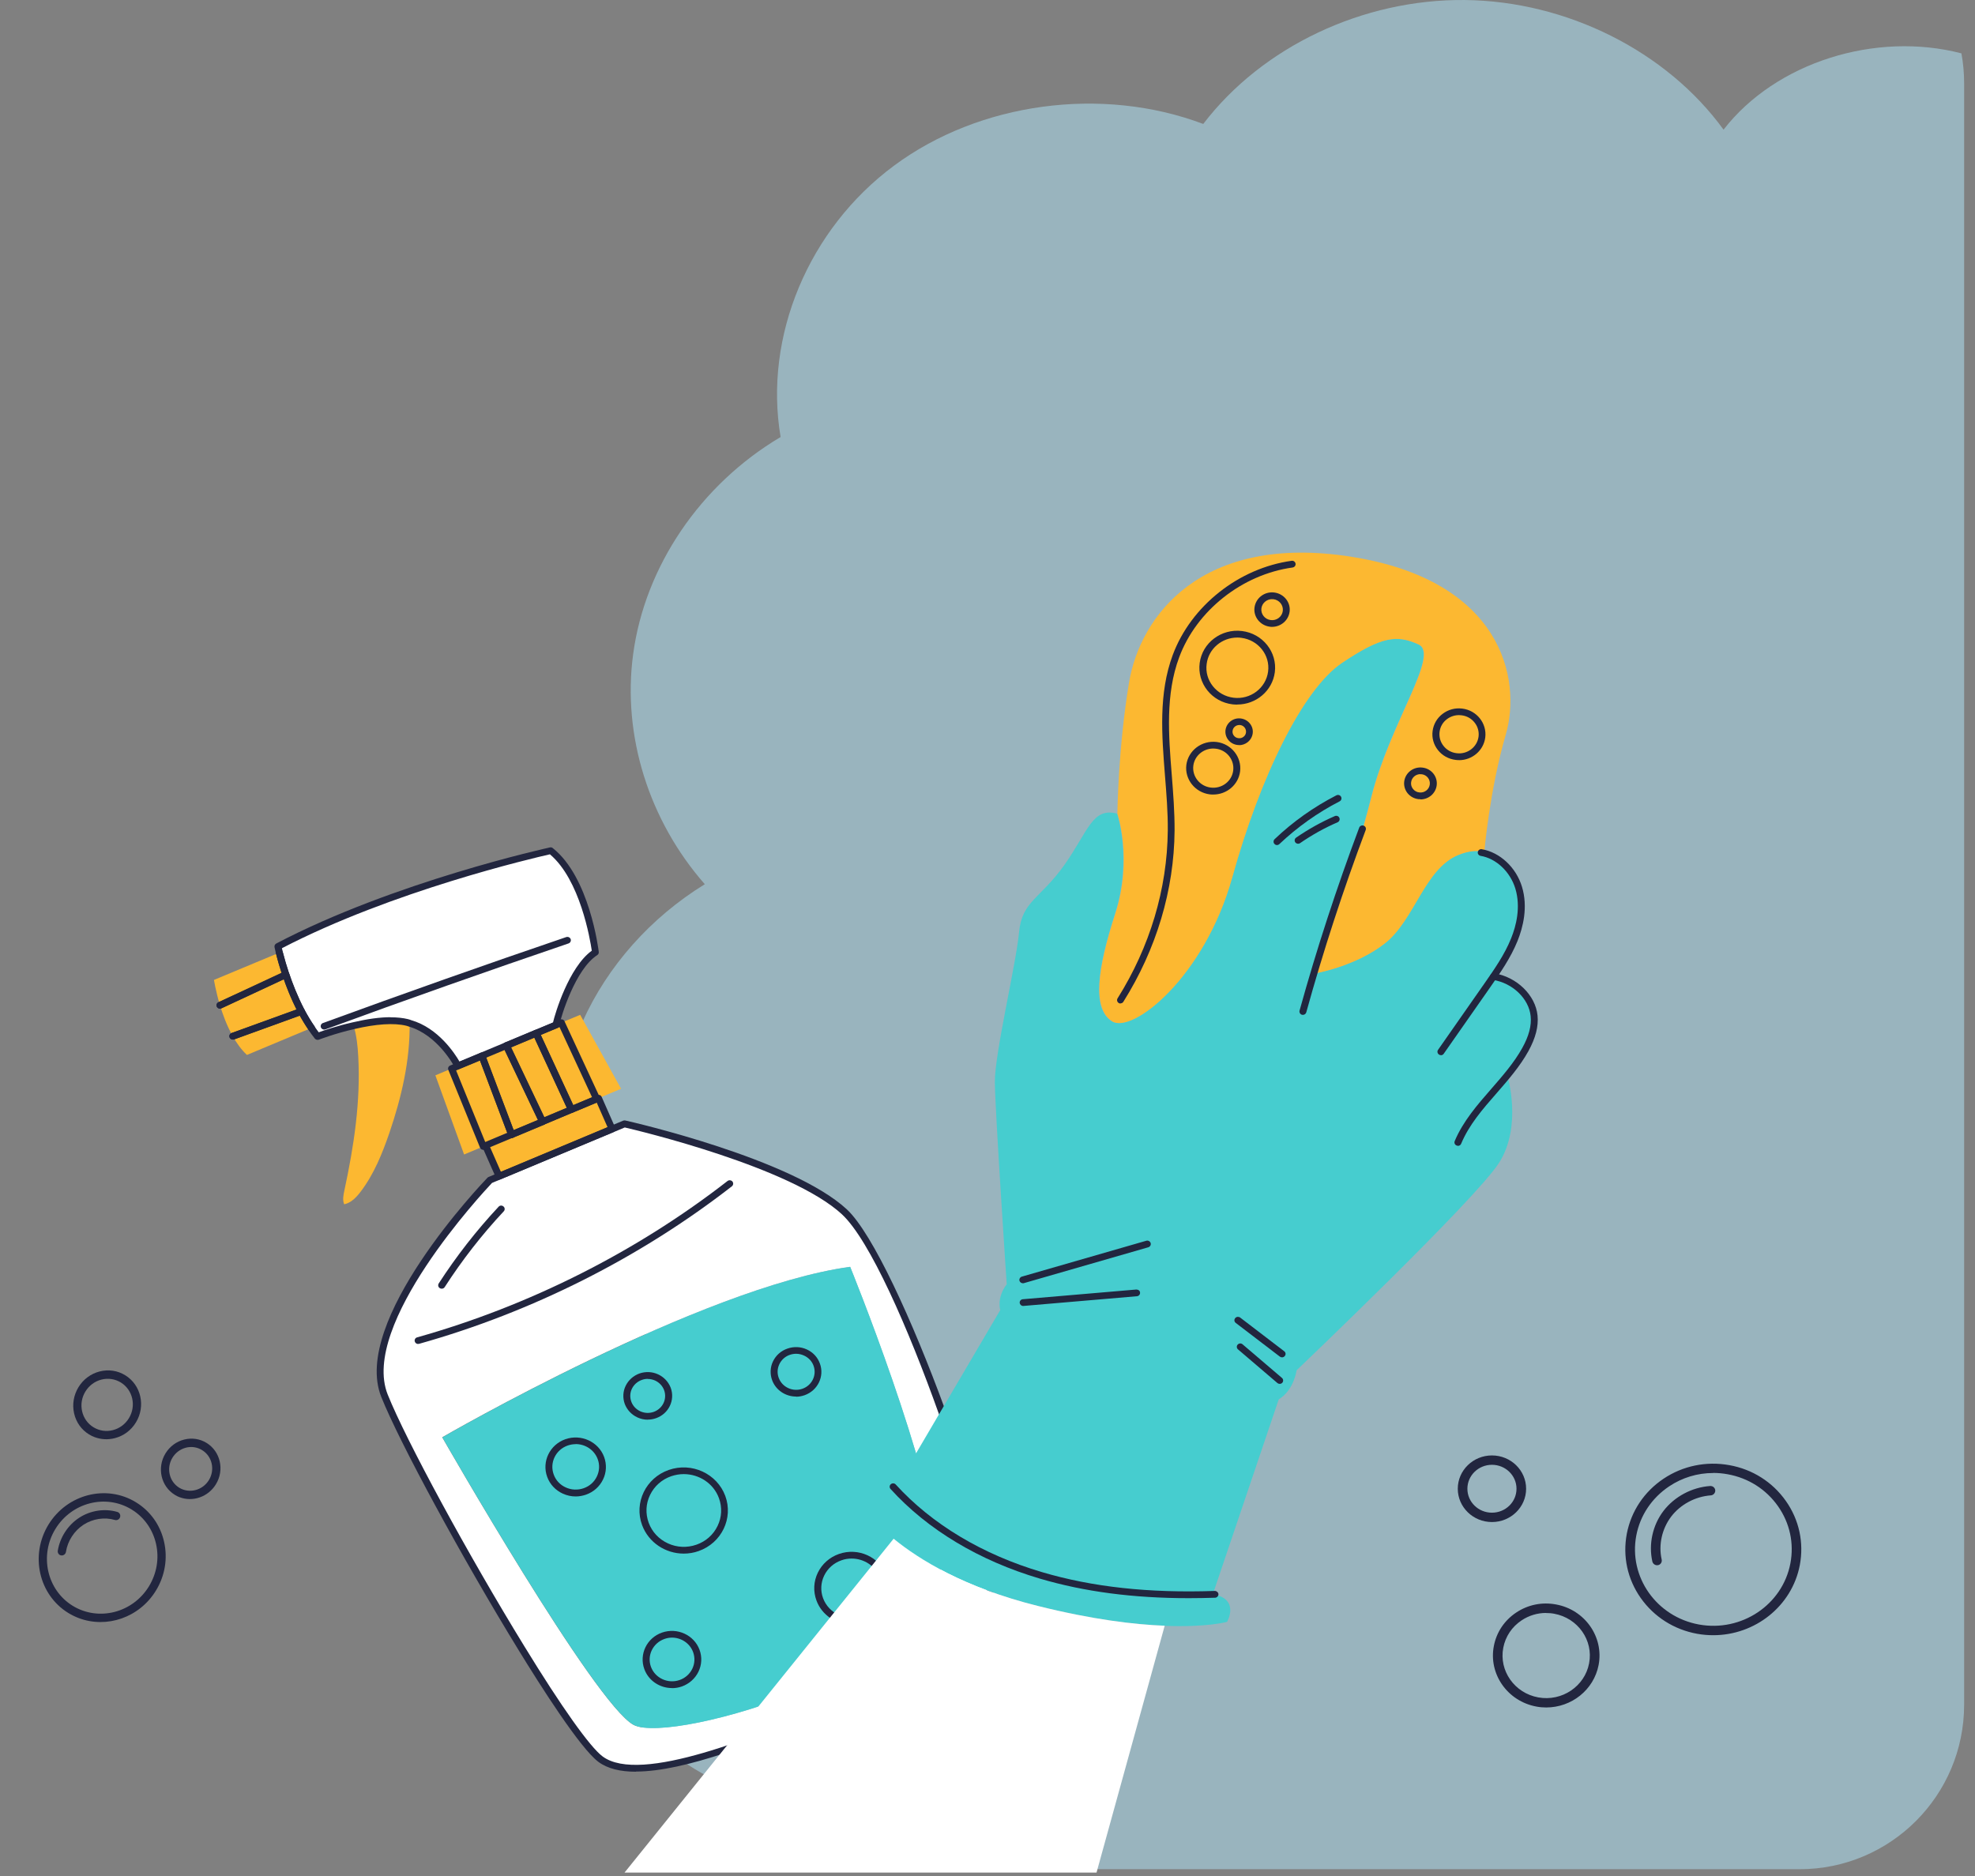 <svg width="120" height="114" viewBox="0 0 120 114" fill="none" xmlns="http://www.w3.org/2000/svg">
<rect x="0" y="0" width="120" height="114" fill="#808080" stroke="none"/>
<path opacity="0.5" fill-rule="evenodd" clip-rule="evenodd" d="M119.175 3.242C119.284 3.832 119.34 4.44 119.34 5.061V103.588C119.34 109.111 114.863 113.588 109.34 113.588H41.485C42.224 111.752 43.478 110.094 45.131 108.897C42.787 108.055 40.684 106.675 39.01 104.925C35.705 101.47 34.15 96.76 35.149 92.19C35.945 88.543 38.236 85.184 41.435 82.961C39.49 81.529 37.853 79.742 36.621 77.727C33.699 72.98 33.121 67.177 35.389 62.098C36.913 58.697 39.538 55.754 42.823 53.731C39.437 49.877 37.8 44.71 38.469 39.757C39.182 34.42 42.555 29.444 47.429 26.557C46.393 20.444 49.127 13.91 54.324 10.064C59.514 6.217 66.957 5.213 73.109 7.532C76.692 2.836 82.82 -0.065 89.009 0.001C95.191 0.068 101.26 3.109 104.722 7.879C107.9 3.78 113.968 1.89 119.175 3.242Z" fill="#B2E9FD"/>
<g clip-path="url(#clip0_399_4649)">
<path d="M4.786 98.328C4.57 98.246 4.359 98.143 4.154 98.019C2.353 96.913 1.811 94.507 2.942 92.651C4.076 90.796 6.461 90.184 8.261 91.29C9.135 91.824 9.742 92.678 9.97 93.693C10.199 94.707 10.023 95.759 9.473 96.658C8.469 98.302 6.48 98.967 4.786 98.328ZM3.366 92.911C2.38 94.524 2.854 96.621 4.419 97.582C5.986 98.541 8.063 98.012 9.049 96.399C9.526 95.615 9.681 94.699 9.481 93.817C9.281 92.933 8.753 92.191 7.995 91.727C6.426 90.767 4.352 91.298 3.366 92.911Z" fill="#22263F"/>
<path d="M3.666 94.507C3.559 94.467 3.491 94.354 3.511 94.236C3.64 93.426 4.126 92.675 4.812 92.23C5.498 91.783 6.366 91.652 7.133 91.878C7.261 91.917 7.338 92.057 7.297 92.191C7.256 92.327 7.116 92.402 6.985 92.365C6.353 92.179 5.638 92.288 5.075 92.654C4.511 93.022 4.11 93.638 4.007 94.303C3.985 94.441 3.856 94.538 3.721 94.519C3.703 94.515 3.684 94.511 3.669 94.505L3.666 94.507Z" fill="#22263F"/>
<path d="M10.918 90.985C10.816 90.947 10.718 90.898 10.622 90.838C9.777 90.318 9.524 89.189 10.054 88.321C10.312 87.898 10.716 87.598 11.189 87.479C11.66 87.359 12.145 87.431 12.552 87.684C13.395 88.201 13.65 89.331 13.117 90.198C12.646 90.969 11.712 91.282 10.919 90.983L10.918 90.985ZM12.062 88.013C11.821 87.922 11.556 87.907 11.297 87.972C10.956 88.06 10.664 88.276 10.477 88.583C10.094 89.212 10.277 90.028 10.889 90.405C11.501 90.776 12.307 90.57 12.693 89.941C13.076 89.312 12.893 88.496 12.282 88.122C12.211 88.078 12.139 88.042 12.062 88.013Z" fill="#22263F"/>
<path d="M5.757 87.335C5.637 87.29 5.524 87.236 5.414 87.168C4.948 86.884 4.625 86.429 4.502 85.886C4.379 85.344 4.475 84.779 4.766 84.299C5.06 83.817 5.516 83.478 6.054 83.34C6.591 83.204 7.144 83.284 7.609 83.571C8.572 84.162 8.863 85.448 8.258 86.437C7.967 86.917 7.51 87.258 6.973 87.394C6.562 87.499 6.141 87.477 5.758 87.333L5.757 87.335ZM5.19 84.558C4.967 84.921 4.895 85.349 4.989 85.761C5.082 86.17 5.327 86.516 5.68 86.731C6.035 86.947 6.452 87.011 6.861 86.905C7.265 86.801 7.613 86.544 7.833 86.18C8.291 85.431 8.07 84.457 7.342 84.01C6.989 83.795 6.573 83.731 6.165 83.834C5.758 83.937 5.413 84.195 5.19 84.558Z" fill="#22263F"/>
</g>
<path d="M51.298 73.64C54.613 76.71 60.846 95.096 60.12 96.948C59.393 98.806 55.566 101.705 50.444 103.847C45.329 105.988 38.776 108.624 36.474 106.89C35.599 106.225 33.738 103.514 31.678 100.153C28.347 94.721 24.476 87.624 23.352 84.811C21.535 80.253 29.762 71.707 29.762 71.707L30.318 71.476L37.19 68.604L37.939 68.293C37.939 68.293 47.978 70.569 51.298 73.64ZM57.151 95.15C56.661 89.266 51.651 76.979 51.651 76.979C42.625 78.213 26.866 87.339 26.866 87.339C26.866 87.339 36.128 103.551 38.49 104.813C40.852 106.08 57.636 101.028 57.146 95.145L57.151 95.15Z" fill="white"/>
<path d="M51.656 76.979C51.656 76.979 56.667 89.266 57.157 95.15C57.647 101.034 40.863 106.08 38.501 104.818C36.138 103.551 26.877 87.345 26.877 87.345C26.877 87.345 42.631 78.219 51.661 76.984L51.656 76.979Z" fill="#46CDCF"/>
<path d="M33.468 51.689C35.654 53.423 36.188 57.862 36.188 57.862C34.679 58.84 33.815 62.082 33.798 62.227L33.815 62.27L32.576 62.785L30.764 63.542L29.277 64.165L27.818 64.771L27.807 64.734C27.807 64.734 26.783 62.721 24.889 62.173C24.839 62.152 24.789 62.141 24.745 62.125C23.804 61.894 22.554 62.066 21.48 62.324C20.263 62.603 19.294 62.978 19.294 62.978C19.162 62.812 19.035 62.635 18.919 62.463C18.694 62.136 18.49 61.797 18.308 61.448C17.906 60.681 17.598 59.897 17.372 59.226C17.179 58.668 17.053 58.19 16.976 57.884C16.921 57.648 16.893 57.508 16.893 57.508C24.118 53.718 33.468 51.684 33.468 51.684V51.689Z" fill="white"/>
<path d="M35.252 61.669L37.736 66.162L36.37 66.736L36.255 66.784L34.102 62.146L35.252 61.669Z" fill="#FCB831"/>
<path d="M36.37 66.736L37.196 68.61L30.323 71.482L29.503 69.608L31.089 68.948L32.961 68.164L34.723 67.423L36.254 66.784L36.37 66.736Z" fill="#FCB831"/>
<path d="M34.101 62.146L36.254 66.784L34.723 67.423L32.576 62.785L33.809 62.27L34.101 62.146Z" fill="#FCB831"/>
<path d="M32.576 62.785L34.723 67.423L32.961 68.164L32.923 68.067L30.764 63.542L32.576 62.785Z" fill="#FCB831"/>
<path d="M32.923 68.067L32.962 68.164L31.09 68.948L31.034 68.824L29.278 64.165L30.765 63.542L32.923 68.067Z" fill="#FCB831"/>
<path d="M31.034 68.824L31.089 68.948L29.503 69.608L29.365 69.667L27.438 64.932L27.818 64.777L29.277 64.165L31.034 68.824Z" fill="#FCB831"/>
<path d="M27.438 64.932L29.366 69.667L28.198 70.156L26.453 65.346L27.438 64.932Z" fill="#FCB831"/>
<path d="M24.745 62.13C24.789 62.146 24.833 62.152 24.888 62.178C24.922 64.438 24.393 66.688 23.66 68.84C23.226 70.102 22.719 71.358 21.909 72.421C21.651 72.759 21.337 73.092 20.913 73.183C20.803 72.926 20.863 72.625 20.924 72.341C21.502 69.656 21.92 66.924 21.766 64.186C21.733 63.563 21.667 62.93 21.485 62.334C22.554 62.082 23.809 61.91 24.751 62.136L24.745 62.13Z" fill="#FCB831"/>
<path d="M18.919 62.468L15.004 64.106C14.663 63.789 14.382 63.392 14.14 62.968L18.275 61.47L18.303 61.454C18.49 61.803 18.688 62.141 18.914 62.468H18.919Z" fill="#FCB831"/>
<path d="M18.309 61.454L18.281 61.47L14.146 62.968C13.793 62.356 13.546 61.679 13.364 61.089L17.306 59.258L17.372 59.237C17.598 59.908 17.907 60.686 18.309 61.459V61.454Z" fill="#FCB831"/>
<path d="M13 59.548L16.976 57.889C17.053 58.195 17.185 58.673 17.372 59.231L17.306 59.253L13.363 61.083C13.105 60.219 13 59.543 13 59.543V59.548Z" fill="#FCB831"/>
<path d="M38.644 107.663C37.697 107.663 36.915 107.481 36.348 107.057C35.236 106.214 32.835 102.44 31.502 100.261C28.094 94.704 24.272 87.661 23.165 84.886C21.321 80.264 29.277 71.922 29.619 71.567C29.641 71.546 29.663 71.53 29.691 71.519L37.862 68.1C37.906 68.084 37.95 68.078 37.994 68.089C38.407 68.18 48.126 70.413 51.447 73.484C54.624 76.426 61.155 94.892 60.323 97.018C59.536 99.042 55.417 101.989 50.538 104.029C46.072 105.897 41.574 107.653 38.65 107.653L38.644 107.663ZM29.894 71.884C29.36 72.453 21.86 80.489 23.556 84.741C24.657 87.5 28.462 94.511 31.866 100.051C34.107 103.712 35.836 106.15 36.607 106.729C38.908 108.458 46.078 105.452 50.367 103.659C55.791 101.393 59.282 98.532 59.927 96.879C60.549 95.295 54.541 76.925 51.155 73.79C48.055 70.923 38.842 68.717 37.961 68.513L29.894 71.884Z" fill="#22263F"/>
<path d="M27.818 64.981C27.791 64.981 27.763 64.975 27.736 64.965C27.681 64.943 27.642 64.9 27.62 64.847C27.604 64.809 26.607 62.892 24.828 62.377C24.779 62.356 24.757 62.35 24.735 62.345L24.674 62.329C23.942 62.152 22.846 62.221 21.53 62.533C20.346 62.801 19.382 63.177 19.377 63.177C19.289 63.209 19.19 63.182 19.129 63.112C18.991 62.941 18.865 62.764 18.744 62.586C18.54 62.291 18.336 61.953 18.122 61.556C17.664 60.681 17.351 59.849 17.169 59.301C17.02 58.866 16.883 58.41 16.767 57.943C16.706 57.696 16.679 57.556 16.679 57.556C16.662 57.471 16.706 57.379 16.783 57.336C23.953 53.573 33.319 51.517 33.413 51.496C33.474 51.48 33.54 51.496 33.589 51.539C35.814 53.305 36.359 57.664 36.381 57.846C36.392 57.921 36.353 57.997 36.288 58.039C34.949 58.904 34.096 61.776 34.002 62.216C34.03 62.313 33.98 62.42 33.881 62.463L27.884 64.965C27.884 64.965 27.829 64.981 27.802 64.981H27.818ZM23.733 61.819C24.129 61.819 24.487 61.856 24.795 61.931L24.85 61.948C24.889 61.958 24.933 61.969 24.977 61.991C26.64 62.468 27.642 64.036 27.918 64.508L33.6 62.136C33.721 61.604 34.558 58.786 35.957 57.771C35.852 57.068 35.247 53.461 33.413 51.914C32.389 52.145 23.826 54.142 17.13 57.621C17.141 57.68 17.158 57.755 17.18 57.841C17.296 58.292 17.428 58.737 17.571 59.167C17.747 59.698 18.055 60.514 18.496 61.357C18.7 61.738 18.898 62.066 19.096 62.35C19.184 62.479 19.272 62.608 19.366 62.731C19.685 62.613 20.478 62.34 21.431 62.125C22.306 61.921 23.072 61.813 23.727 61.813L23.733 61.819Z" fill="#22263F"/>
<path d="M30.324 71.686C30.241 71.686 30.164 71.637 30.131 71.562L29.305 69.694C29.283 69.646 29.283 69.587 29.305 69.538C29.327 69.49 29.366 69.447 29.415 69.425L36.282 66.548C36.386 66.505 36.513 66.548 36.557 66.656L37.383 68.529C37.405 68.577 37.405 68.636 37.383 68.685C37.361 68.733 37.323 68.776 37.273 68.797L30.401 71.669C30.401 71.669 30.346 71.686 30.318 71.686H30.324ZM29.779 69.715L30.434 71.208L36.915 68.497L36.254 66.999L29.773 69.715H29.779Z" fill="#22263F"/>
<path d="M34.723 67.627C34.641 67.627 34.563 67.584 34.53 67.509L32.383 62.871C32.361 62.823 32.355 62.764 32.383 62.71C32.405 62.656 32.444 62.619 32.498 62.597L34.024 61.958C34.129 61.915 34.255 61.958 34.299 62.06L36.452 66.698C36.474 66.747 36.48 66.806 36.452 66.86C36.43 66.913 36.392 66.951 36.337 66.972L34.806 67.611C34.806 67.611 34.751 67.627 34.723 67.627ZM32.856 62.892L34.828 67.155L35.973 66.677L33.996 62.415L32.856 62.892Z" fill="#22263F"/>
<path d="M32.961 68.368C32.878 68.368 32.801 68.32 32.768 68.245L32.724 68.148L30.571 63.628C30.549 63.58 30.543 63.52 30.565 63.467C30.587 63.413 30.626 63.376 30.681 63.349L32.493 62.592C32.597 62.549 32.718 62.592 32.768 62.694L34.915 67.332C34.938 67.38 34.943 67.439 34.915 67.493C34.888 67.547 34.855 67.584 34.8 67.606L33.043 68.347C33.043 68.347 32.988 68.363 32.961 68.363V68.368ZM31.044 63.649L33.065 67.896L34.436 67.321L32.465 63.059L31.044 63.655V63.649Z" fill="#22263F"/>
<path d="M31.089 69.152C31.089 69.152 31.034 69.152 31.012 69.136C30.962 69.114 30.918 69.077 30.896 69.023L30.847 68.905L29.084 64.234C29.046 64.127 29.101 64.009 29.211 63.971C29.321 63.934 29.442 63.987 29.481 64.095L31.21 68.674L32.691 68.057L30.582 63.628C30.533 63.526 30.582 63.402 30.687 63.354C30.792 63.306 30.918 63.354 30.968 63.456L33.17 68.084C33.192 68.132 33.192 68.191 33.17 68.239C33.148 68.287 33.11 68.33 33.055 68.352L31.183 69.136C31.183 69.136 31.127 69.152 31.1 69.152H31.089Z" fill="#22263F"/>
<path d="M29.366 69.871C29.338 69.871 29.311 69.871 29.283 69.855C29.234 69.834 29.189 69.791 29.168 69.742L27.24 65.013C27.196 64.911 27.246 64.793 27.35 64.75L29.195 63.982C29.25 63.961 29.311 63.961 29.36 63.982C29.415 64.004 29.454 64.047 29.476 64.1L31.282 68.873C31.326 68.975 31.282 69.098 31.172 69.141C31.067 69.184 30.941 69.141 30.896 69.034L30.847 68.916L29.162 64.449L27.714 65.05L29.487 69.409C29.575 69.409 29.663 69.452 29.702 69.533C29.746 69.64 29.696 69.758 29.586 69.801L29.448 69.86C29.448 69.86 29.393 69.876 29.366 69.876V69.871Z" fill="#22263F"/>
<path d="M14.146 63.172C14.057 63.172 13.98 63.123 13.947 63.037C13.909 62.93 13.964 62.812 14.074 62.774L18.209 61.277C18.308 61.239 18.452 61.266 18.501 61.357C18.71 61.744 18.903 62.066 19.101 62.35C19.168 62.441 19.14 62.57 19.046 62.635C18.947 62.699 18.821 62.672 18.755 62.581C18.578 62.323 18.402 62.039 18.215 61.711L14.223 63.161C14.223 63.161 14.173 63.172 14.151 63.172H14.146Z" fill="#22263F"/>
<path d="M14.146 63.172C14.057 63.172 13.98 63.123 13.947 63.037C13.909 62.93 13.964 62.812 14.074 62.774L18.022 61.341C17.675 60.654 17.422 59.999 17.251 59.51L13.463 61.276C13.358 61.325 13.232 61.282 13.182 61.18C13.132 61.078 13.177 60.954 13.281 60.906L17.306 59.043C17.361 59.027 17.416 59.027 17.471 59.054C17.521 59.081 17.56 59.124 17.582 59.178C17.758 59.709 18.066 60.52 18.507 61.368C18.534 61.416 18.534 61.475 18.518 61.529C18.501 61.583 18.463 61.626 18.408 61.647C18.402 61.647 18.364 61.668 18.358 61.668L14.223 63.166C14.223 63.166 14.173 63.177 14.151 63.177L14.146 63.172Z" fill="#22263F"/>
<path d="M13.364 61.293C13.286 61.293 13.209 61.25 13.171 61.175C13.121 61.073 13.165 60.949 13.27 60.901L17.108 59.113C16.981 58.732 16.866 58.335 16.767 57.932C16.739 57.819 16.805 57.712 16.921 57.685C17.031 57.658 17.146 57.723 17.174 57.836C17.29 58.286 17.422 58.737 17.565 59.161C17.604 59.269 17.543 59.382 17.438 59.419L17.372 59.441L13.452 61.266C13.424 61.282 13.391 61.287 13.364 61.287V61.293Z" fill="#22263F"/>
<path d="M19.696 62.565C19.613 62.565 19.531 62.517 19.498 62.431C19.459 62.324 19.514 62.205 19.619 62.168C24.509 60.38 29.481 58.619 34.404 56.944C34.514 56.907 34.635 56.966 34.674 57.068C34.712 57.175 34.652 57.293 34.541 57.331C29.624 59.006 24.652 60.761 19.767 62.554C19.745 62.565 19.718 62.565 19.696 62.565Z" fill="#22263F"/>
<path d="M25.406 81.671C25.312 81.671 25.23 81.611 25.202 81.52C25.169 81.413 25.235 81.295 25.346 81.268C32.146 79.357 38.671 76.071 44.205 71.766C44.294 71.696 44.431 71.712 44.503 71.798C44.574 71.89 44.558 72.018 44.47 72.088C38.892 76.426 32.322 79.738 25.467 81.66C25.445 81.665 25.428 81.665 25.406 81.665V81.671Z" fill="#22263F"/>
<path d="M26.833 78.31C26.794 78.31 26.756 78.299 26.723 78.278C26.623 78.219 26.596 78.09 26.656 77.993C27.725 76.34 28.947 74.772 30.296 73.328C30.373 73.242 30.506 73.237 30.594 73.317C30.682 73.393 30.687 73.522 30.61 73.607C29.278 75.03 28.072 76.581 27.02 78.213C26.981 78.278 26.91 78.31 26.844 78.31H26.833Z" fill="#22263F"/>
<path d="M58.693 95.215C58.583 95.215 58.489 95.134 58.484 95.021C58.297 92.385 57.663 89.82 56.595 87.388C56.551 87.286 56.595 87.162 56.705 87.119C56.81 87.076 56.936 87.119 56.98 87.227C58.065 89.696 58.715 92.31 58.902 94.994C58.908 95.107 58.82 95.204 58.704 95.215C58.704 95.215 58.693 95.215 58.688 95.215H58.693Z" fill="#22263F"/>
<path d="M34.977 90.936C34.707 90.936 34.443 90.877 34.195 90.764C33.749 90.56 33.413 90.201 33.248 89.75C32.906 88.821 33.402 87.79 34.354 87.457C35.307 87.125 36.364 87.608 36.706 88.536C36.871 88.987 36.849 89.476 36.64 89.905C36.43 90.34 36.061 90.668 35.599 90.829C35.395 90.898 35.186 90.936 34.977 90.936ZM34.977 87.758C34.817 87.758 34.657 87.785 34.498 87.839C33.76 88.096 33.38 88.891 33.644 89.605C33.771 89.954 34.029 90.233 34.376 90.388C34.718 90.544 35.103 90.56 35.461 90.437C35.819 90.313 36.105 90.061 36.265 89.723C36.425 89.39 36.447 89.014 36.315 88.665C36.105 88.102 35.56 87.753 34.977 87.753V87.758Z" fill="#22263F"/>
<path d="M39.354 86.271C39.14 86.271 38.925 86.223 38.727 86.132C38.369 85.965 38.099 85.675 37.961 85.316C37.829 84.951 37.846 84.559 38.016 84.21C38.187 83.861 38.484 83.598 38.853 83.463C39.228 83.335 39.63 83.351 39.988 83.517C40.346 83.684 40.615 83.974 40.753 84.333C41.028 85.079 40.632 85.911 39.861 86.18C39.696 86.239 39.525 86.266 39.36 86.266L39.354 86.271ZM39.354 83.791C39.233 83.791 39.112 83.812 38.996 83.855C38.732 83.947 38.517 84.14 38.396 84.387C38.275 84.634 38.264 84.918 38.358 85.176C38.451 85.434 38.65 85.643 38.903 85.761C39.162 85.879 39.448 85.89 39.712 85.799C40.263 85.605 40.549 85.015 40.351 84.478C40.257 84.22 40.059 84.011 39.806 83.893C39.663 83.829 39.508 83.796 39.354 83.796V83.791Z" fill="#22263F"/>
<path d="M41.545 94.409C40.444 94.409 39.409 93.744 39.013 92.675C38.511 91.317 39.238 89.814 40.631 89.326C42.025 88.837 43.566 89.546 44.068 90.904C44.569 92.262 43.842 93.765 42.449 94.254C42.151 94.361 41.843 94.409 41.54 94.409H41.545ZM41.545 89.578C41.292 89.578 41.033 89.621 40.78 89.707C40.213 89.905 39.756 90.308 39.497 90.845C39.238 91.376 39.211 91.977 39.414 92.536C39.618 93.089 40.031 93.534 40.582 93.787C41.127 94.039 41.744 94.066 42.316 93.867C42.884 93.668 43.341 93.266 43.599 92.729C43.858 92.198 43.886 91.596 43.682 91.038C43.352 90.136 42.476 89.578 41.545 89.578Z" fill="#22263F"/>
<path d="M48.368 84.865C47.735 84.865 47.14 84.483 46.914 83.871C46.777 83.496 46.793 83.082 46.969 82.723C47.146 82.358 47.454 82.084 47.845 81.95C48.23 81.815 48.654 81.832 49.023 82.003C49.398 82.175 49.679 82.476 49.816 82.857C50.103 83.635 49.69 84.499 48.886 84.784C48.715 84.843 48.539 84.875 48.363 84.875L48.368 84.865ZM48.368 82.266C48.242 82.266 48.109 82.288 47.988 82.331C47.707 82.427 47.482 82.631 47.355 82.894C47.228 83.157 47.212 83.458 47.316 83.732C47.526 84.301 48.17 84.596 48.754 84.392C49.337 84.188 49.64 83.56 49.431 82.991C49.332 82.717 49.123 82.497 48.853 82.374C48.699 82.304 48.539 82.266 48.374 82.266H48.368Z" fill="#22263F"/>
<path d="M51.744 98.72C50.814 98.72 49.938 98.156 49.608 97.26C49.404 96.707 49.431 96.106 49.69 95.569C49.949 95.037 50.406 94.629 50.973 94.431C52.152 94.017 53.451 94.613 53.875 95.762C54.299 96.911 53.688 98.178 52.51 98.591C52.256 98.682 51.998 98.72 51.744 98.72ZM51.744 94.71C51.535 94.71 51.326 94.742 51.122 94.817C50.66 94.978 50.285 95.311 50.076 95.746C49.867 96.181 49.844 96.669 50.01 97.12C50.357 98.054 51.414 98.537 52.372 98.205C53.33 97.866 53.826 96.836 53.484 95.902C53.215 95.172 52.504 94.71 51.744 94.71Z" fill="#22263F"/>
<path d="M40.83 102.58C40.097 102.58 39.409 102.139 39.15 101.431C38.82 100.529 39.299 99.53 40.224 99.208C41.149 98.886 42.173 99.353 42.504 100.255C42.663 100.69 42.642 101.162 42.438 101.586C42.234 102.005 41.876 102.322 41.43 102.483C41.232 102.553 41.028 102.585 40.83 102.585V102.58ZM40.83 99.514C40.676 99.514 40.522 99.541 40.373 99.595C39.668 99.842 39.299 100.604 39.552 101.291C39.806 101.978 40.588 102.338 41.292 102.091C41.634 101.973 41.909 101.726 42.063 101.409C42.218 101.087 42.234 100.728 42.113 100.395C41.915 99.853 41.386 99.514 40.83 99.514Z" fill="#22263F"/>
<path d="M93.265 61.596C93.348 63.313 91.586 65.359 91.586 65.359C91.586 65.359 92.516 68.408 91.085 70.657C89.653 72.906 78.783 83.267 78.783 83.267C78.535 84.62 77.698 85.028 77.698 85.028L73.695 96.865C60.557 97.321 54.323 90.589 54.323 90.589L60.777 79.606C60.777 79.606 60.535 78.886 61.168 78.038C61.168 78.038 60.458 67.484 60.447 65.751C60.435 64.016 61.746 58.541 61.917 56.646C62.093 54.751 63.222 54.611 64.675 52.555C66.129 50.494 66.366 49.045 67.875 49.442C67.875 49.442 68.816 52.19 67.748 55.524C66.674 58.858 66.333 61.284 67.555 62.062C68.778 62.841 73.161 59.405 74.857 53.312C76.553 47.219 79.141 41.878 81.531 40.278C83.915 38.678 84.857 38.555 86.178 39.162C87.495 39.768 84.444 43.918 83.31 48.443C82.175 52.969 79.874 59.153 79.874 59.153C79.874 59.153 82.346 58.74 84.135 57.322C85.931 55.905 86.525 52.813 88.579 51.959C89.18 51.713 89.708 51.659 90.171 51.761C91.299 52.008 92.026 53.141 92.379 54.461C92.869 56.324 90.743 59.389 90.743 59.389C90.743 59.389 93.166 59.878 93.254 61.596H93.265Z" fill="#46CDCF"/>
<path d="M82.094 33.831C91.24 35.264 92.479 41.255 91.488 44.648C90.502 48.041 90.188 51.761 90.188 51.761C89.726 51.659 89.192 51.713 88.597 51.96C86.548 52.813 85.954 55.905 84.153 57.322C82.358 58.74 79.891 59.153 79.891 59.153C79.891 59.153 82.187 52.969 83.327 48.443C84.461 43.918 87.512 39.768 86.196 39.162C84.874 38.555 83.938 38.679 81.549 40.278C79.159 41.878 76.565 47.214 74.875 53.312C73.179 59.405 68.801 62.841 67.573 62.062C66.35 61.284 66.686 58.858 67.766 55.524C68.839 52.196 67.892 49.442 67.892 49.442C67.892 49.442 67.931 45.518 68.597 41.492C69.263 37.46 72.958 32.398 82.105 33.831H82.094Z" fill="#FCB831"/>
<path d="M70.766 98.792C68.916 98.717 66.366 98.416 63.057 97.59C58.602 96.478 55.849 94.776 54.296 93.504C53.085 92.506 52.6 91.77 52.6 91.77C52.908 90.219 54.329 90.6 54.329 90.6C54.329 90.6 60.562 97.332 73.701 96.876C75.364 97.176 74.555 98.556 74.555 98.556C74.555 98.556 73.343 98.899 70.766 98.797V98.792Z" fill="#46CDCF"/>
<path d="M70.766 98.792L66.625 113.791H37.947L54.296 93.504C55.855 94.776 58.602 96.478 63.057 97.589C66.366 98.416 68.921 98.722 70.766 98.792Z" fill="white"/>
<path d="M62.149 77.979C62.055 77.979 61.973 77.92 61.945 77.834C61.912 77.727 61.978 77.609 62.088 77.577L69.649 75.397C69.759 75.365 69.88 75.429 69.913 75.537C69.946 75.644 69.88 75.762 69.77 75.794L62.209 77.974C62.209 77.974 62.171 77.985 62.149 77.985V77.979Z" fill="#22263F"/>
<path d="M62.166 79.359C62.056 79.359 61.968 79.278 61.956 79.171C61.946 79.058 62.034 78.956 62.149 78.951L69.043 78.361C69.165 78.361 69.264 78.436 69.269 78.548C69.28 78.661 69.192 78.763 69.076 78.769L62.182 79.359C62.182 79.359 62.171 79.359 62.166 79.359Z" fill="#22263F"/>
<path d="M87.545 64.119C87.506 64.119 87.462 64.108 87.429 64.081C87.336 64.017 87.308 63.888 87.374 63.797L90.177 59.786C90.783 58.917 91.416 58.015 91.812 57.027C92.121 56.265 92.413 55.127 92.071 53.994C91.757 52.969 90.909 52.169 89.962 52.008C89.847 51.986 89.769 51.884 89.792 51.772C89.814 51.659 89.918 51.584 90.034 51.605C91.135 51.793 92.115 52.706 92.473 53.881C92.853 55.127 92.534 56.361 92.203 57.183C91.785 58.214 91.146 59.132 90.524 60.023L87.721 64.033C87.683 64.092 87.617 64.124 87.545 64.124V64.119Z" fill="#22263F"/>
<path d="M88.58 69.626C88.58 69.626 88.525 69.626 88.503 69.61C88.393 69.567 88.343 69.449 88.387 69.342C88.894 68.134 89.769 67.13 90.617 66.159C91.294 65.38 91.999 64.575 92.495 63.678C92.897 62.954 93.062 62.32 93.002 61.746C92.891 60.683 91.911 59.738 90.711 59.545C90.595 59.529 90.518 59.421 90.54 59.309C90.557 59.196 90.667 59.121 90.782 59.142C92.159 59.368 93.293 60.468 93.42 61.708C93.486 62.369 93.304 63.077 92.864 63.877C92.346 64.811 91.63 65.632 90.937 66.427C90.072 67.415 89.257 68.354 88.778 69.503C88.745 69.584 88.668 69.632 88.585 69.632L88.58 69.626Z" fill="#22263F"/>
<path d="M79.164 61.671C79.164 61.671 79.126 61.671 79.109 61.665C78.999 61.638 78.933 61.52 78.96 61.413C79.996 57.671 81.218 53.935 82.584 50.295C82.622 50.188 82.743 50.134 82.853 50.172C82.964 50.209 83.019 50.328 82.98 50.435C81.615 54.064 80.397 57.795 79.368 61.52C79.34 61.611 79.258 61.671 79.164 61.671Z" fill="#22263F"/>
<path d="M77.589 51.353C77.534 51.353 77.479 51.331 77.44 51.288C77.358 51.208 77.363 51.079 77.44 50.999C78.553 49.936 79.819 49.039 81.196 48.331C81.3 48.277 81.427 48.315 81.482 48.416C81.537 48.519 81.499 48.642 81.394 48.696C80.05 49.388 78.822 50.263 77.732 51.294C77.694 51.331 77.638 51.353 77.583 51.353H77.589Z" fill="#22263F"/>
<path d="M78.872 51.272C78.806 51.272 78.74 51.24 78.701 51.187C78.635 51.095 78.657 50.966 78.751 50.902C79.489 50.392 80.276 49.952 81.102 49.592C81.207 49.544 81.333 49.592 81.377 49.694C81.427 49.796 81.377 49.92 81.273 49.968C80.474 50.311 79.709 50.741 78.993 51.235C78.954 51.262 78.916 51.272 78.872 51.272Z" fill="#22263F"/>
<path d="M72.226 97.117C68.851 97.117 65.883 96.725 63.19 95.931C59.501 94.841 56.356 92.957 54.11 90.482C54.032 90.396 54.038 90.267 54.126 90.192C54.214 90.117 54.346 90.122 54.423 90.208C56.621 92.624 59.693 94.465 63.311 95.534C66.373 96.441 69.809 96.817 73.812 96.677C73.917 96.677 74.027 96.763 74.032 96.876C74.032 96.988 73.944 97.085 73.829 97.09C73.283 97.106 72.749 97.117 72.226 97.117Z" fill="#22263F"/>
<path d="M77.897 82.483C77.853 82.483 77.804 82.467 77.765 82.44L75.083 80.39C74.99 80.32 74.973 80.191 75.05 80.1C75.122 80.008 75.254 79.998 75.348 80.062L78.029 82.113C78.123 82.183 78.139 82.311 78.062 82.403C78.018 82.456 77.958 82.483 77.897 82.483Z" fill="#22263F"/>
<path d="M77.754 84.094C77.704 84.094 77.655 84.078 77.616 84.045L75.221 82C75.133 81.925 75.122 81.796 75.199 81.71C75.276 81.624 75.408 81.614 75.496 81.689L77.892 83.734C77.98 83.809 77.985 83.938 77.914 84.024C77.87 84.072 77.815 84.094 77.754 84.094Z" fill="#22263F"/>
<path d="M68.085 60.983C68.046 60.983 68.008 60.973 67.975 60.951C67.875 60.892 67.842 60.763 67.903 60.667C69.869 57.537 70.921 54.016 70.954 50.472C70.965 49.372 70.871 48.228 70.783 47.128C70.59 44.675 70.386 42.141 71.256 39.8C72.363 36.821 75.265 34.523 78.481 34.078C78.597 34.062 78.701 34.142 78.718 34.255C78.734 34.368 78.652 34.47 78.536 34.486C75.469 34.91 72.699 37.106 71.647 39.94C70.805 42.2 71.003 44.691 71.196 47.096C71.284 48.207 71.372 49.35 71.367 50.472C71.339 54.085 70.26 57.682 68.255 60.876C68.217 60.941 68.145 60.973 68.074 60.973L68.085 60.983Z" fill="#22263F"/>
<path d="M75.177 42.817C75.083 42.817 74.984 42.812 74.885 42.801C74.274 42.726 73.734 42.425 73.354 41.948C72.98 41.475 72.814 40.885 72.892 40.289C73.051 39.065 74.202 38.19 75.463 38.346C76.724 38.501 77.616 39.629 77.457 40.853C77.308 41.985 76.317 42.812 75.177 42.812V42.817ZM75.177 38.743C74.246 38.743 73.431 39.419 73.316 40.348C73.249 40.831 73.387 41.314 73.695 41.701C74.004 42.087 74.444 42.334 74.945 42.399C75.975 42.528 76.917 41.814 77.049 40.81C77.181 39.806 76.449 38.888 75.419 38.759C75.342 38.748 75.259 38.743 75.182 38.743H75.177Z" fill="#22263F"/>
<path d="M77.292 38.093C77.248 38.093 77.204 38.093 77.154 38.083C76.565 38.008 76.146 37.481 76.224 36.912C76.301 36.338 76.835 35.93 77.424 36.005C78.013 36.08 78.432 36.606 78.355 37.175C78.283 37.707 77.82 38.093 77.286 38.093H77.292ZM77.292 36.408C76.967 36.408 76.686 36.644 76.642 36.966C76.598 37.315 76.851 37.637 77.209 37.68C77.567 37.728 77.897 37.476 77.942 37.127C77.986 36.778 77.732 36.456 77.374 36.413C77.347 36.413 77.319 36.413 77.292 36.413V36.408Z" fill="#22263F"/>
<path d="M73.718 48.282C73.651 48.282 73.58 48.282 73.508 48.272C72.611 48.159 71.972 47.354 72.082 46.479C72.198 45.604 73.018 44.981 73.921 45.088C74.819 45.201 75.458 46.006 75.347 46.881C75.243 47.692 74.533 48.282 73.718 48.282ZM73.718 45.486C73.112 45.486 72.583 45.926 72.506 46.527C72.424 47.176 72.897 47.778 73.563 47.858C74.235 47.944 74.846 47.477 74.929 46.828C75.012 46.173 74.538 45.577 73.872 45.496C73.822 45.491 73.767 45.486 73.718 45.486Z" fill="#22263F"/>
<path d="M75.298 45.276C75.265 45.276 75.227 45.276 75.188 45.271C74.968 45.244 74.769 45.136 74.632 44.965C74.494 44.793 74.434 44.578 74.461 44.364C74.522 43.918 74.935 43.601 75.392 43.66C75.849 43.719 76.174 44.127 76.113 44.568C76.085 44.782 75.97 44.975 75.794 45.11C75.645 45.222 75.469 45.282 75.287 45.282L75.298 45.276ZM75.298 44.057C75.094 44.057 74.913 44.208 74.891 44.412C74.874 44.519 74.907 44.627 74.973 44.707C75.039 44.793 75.138 44.847 75.249 44.857C75.359 44.873 75.469 44.841 75.551 44.777C75.639 44.712 75.695 44.616 75.706 44.508C75.733 44.288 75.573 44.084 75.348 44.057C75.331 44.057 75.315 44.057 75.298 44.057Z" fill="#22263F"/>
<path d="M88.647 46.189C88.581 46.189 88.509 46.189 88.443 46.178C88.013 46.124 87.633 45.915 87.369 45.582C87.105 45.249 86.989 44.836 87.044 44.423C87.099 44.004 87.314 43.633 87.655 43.376C87.997 43.118 88.415 43.005 88.845 43.059C89.726 43.166 90.354 43.956 90.243 44.82C90.139 45.614 89.445 46.194 88.647 46.194V46.189ZM88.647 43.456C88.382 43.456 88.129 43.542 87.92 43.698C87.666 43.886 87.507 44.16 87.468 44.471C87.43 44.777 87.512 45.083 87.71 45.33C87.903 45.577 88.184 45.733 88.503 45.77C89.153 45.856 89.753 45.4 89.836 44.766C89.874 44.46 89.792 44.154 89.594 43.907C89.401 43.66 89.12 43.505 88.801 43.467C88.751 43.462 88.702 43.456 88.647 43.456Z" fill="#22263F"/>
<path d="M86.306 48.567C86.262 48.567 86.224 48.567 86.179 48.562C85.915 48.529 85.684 48.4 85.519 48.196C85.359 47.992 85.287 47.74 85.32 47.482C85.392 46.951 85.888 46.575 86.433 46.645C86.978 46.709 87.363 47.198 87.292 47.729C87.226 48.218 86.802 48.578 86.306 48.578V48.567ZM86.306 47.042C86.02 47.042 85.777 47.246 85.739 47.531C85.717 47.681 85.761 47.826 85.855 47.944C85.948 48.062 86.08 48.137 86.234 48.154C86.548 48.196 86.835 47.976 86.873 47.67C86.912 47.364 86.692 47.085 86.378 47.048C86.356 47.048 86.328 47.048 86.306 47.048V47.042Z" fill="#22263F"/>
<path d="M104.102 99.368C103.777 99.368 103.452 99.341 103.122 99.282C101.718 99.029 100.501 98.256 99.691 97.108C98.882 95.959 98.585 94.574 98.843 93.205C99.108 91.836 99.895 90.65 101.073 89.86C102.252 89.071 103.673 88.781 105.077 89.034C106.481 89.286 107.698 90.059 108.507 91.208C109.317 92.357 109.614 93.742 109.355 95.111C108.876 97.612 106.624 99.368 104.097 99.368H104.102ZM104.091 89.511C103.138 89.511 102.208 89.791 101.409 90.327C100.363 91.031 99.653 92.088 99.421 93.307C98.942 95.825 100.649 98.251 103.232 98.718C105.815 99.185 108.304 97.521 108.783 95.003C109.014 93.784 108.75 92.55 108.028 91.525C107.307 90.499 106.222 89.812 104.972 89.587C104.68 89.533 104.383 89.506 104.091 89.506V89.511Z" fill="#22263F"/>
<path d="M100.682 95.116C100.55 95.116 100.429 95.025 100.396 94.89C100.159 93.833 100.413 92.679 101.073 91.814C101.74 90.945 102.797 90.381 103.904 90.301C104.069 90.29 104.207 90.408 104.218 90.564C104.229 90.719 104.107 90.859 103.948 90.87C103.006 90.939 102.109 91.417 101.541 92.158C100.98 92.899 100.76 93.876 100.963 94.772C100.996 94.928 100.897 95.078 100.743 95.111C100.721 95.111 100.699 95.116 100.682 95.116Z" fill="#22263F"/>
<path d="M93.943 103.759C93.75 103.759 93.552 103.743 93.354 103.705C91.597 103.383 90.435 101.73 90.766 100.022C90.925 99.19 91.404 98.471 92.12 97.993C92.831 97.516 93.695 97.338 94.543 97.499C96.294 97.816 97.456 99.469 97.131 101.177C96.839 102.696 95.479 103.759 93.948 103.759H93.943ZM93.937 98.015C93.409 98.015 92.897 98.17 92.451 98.466C91.861 98.858 91.47 99.448 91.338 100.13C91.069 101.531 92.021 102.884 93.464 103.147C94.901 103.41 96.289 102.476 96.553 101.075C96.823 99.674 95.87 98.326 94.433 98.063C94.268 98.031 94.103 98.02 93.937 98.02V98.015Z" fill="#22263F"/>
<path d="M90.65 92.491C89.505 92.491 88.574 91.584 88.574 90.467C88.574 89.35 89.505 88.443 90.65 88.443C91.796 88.443 92.726 89.35 92.726 90.467C92.726 91.584 91.796 92.491 90.65 92.491ZM90.65 89.012C89.83 89.012 89.158 89.662 89.158 90.467C89.158 91.272 89.824 91.922 90.65 91.922C91.476 91.922 92.142 91.272 92.142 90.467C92.142 89.662 91.471 89.012 90.65 89.012Z" fill="#22263F"/>
<defs>
<clipPath id="clip0_399_4649">
<rect width="9.984" height="14.839" fill="white" transform="matrix(0.936 0.353 -0.361 0.933 5.354 82.682)"/>
</clipPath>
</defs>
</svg>

